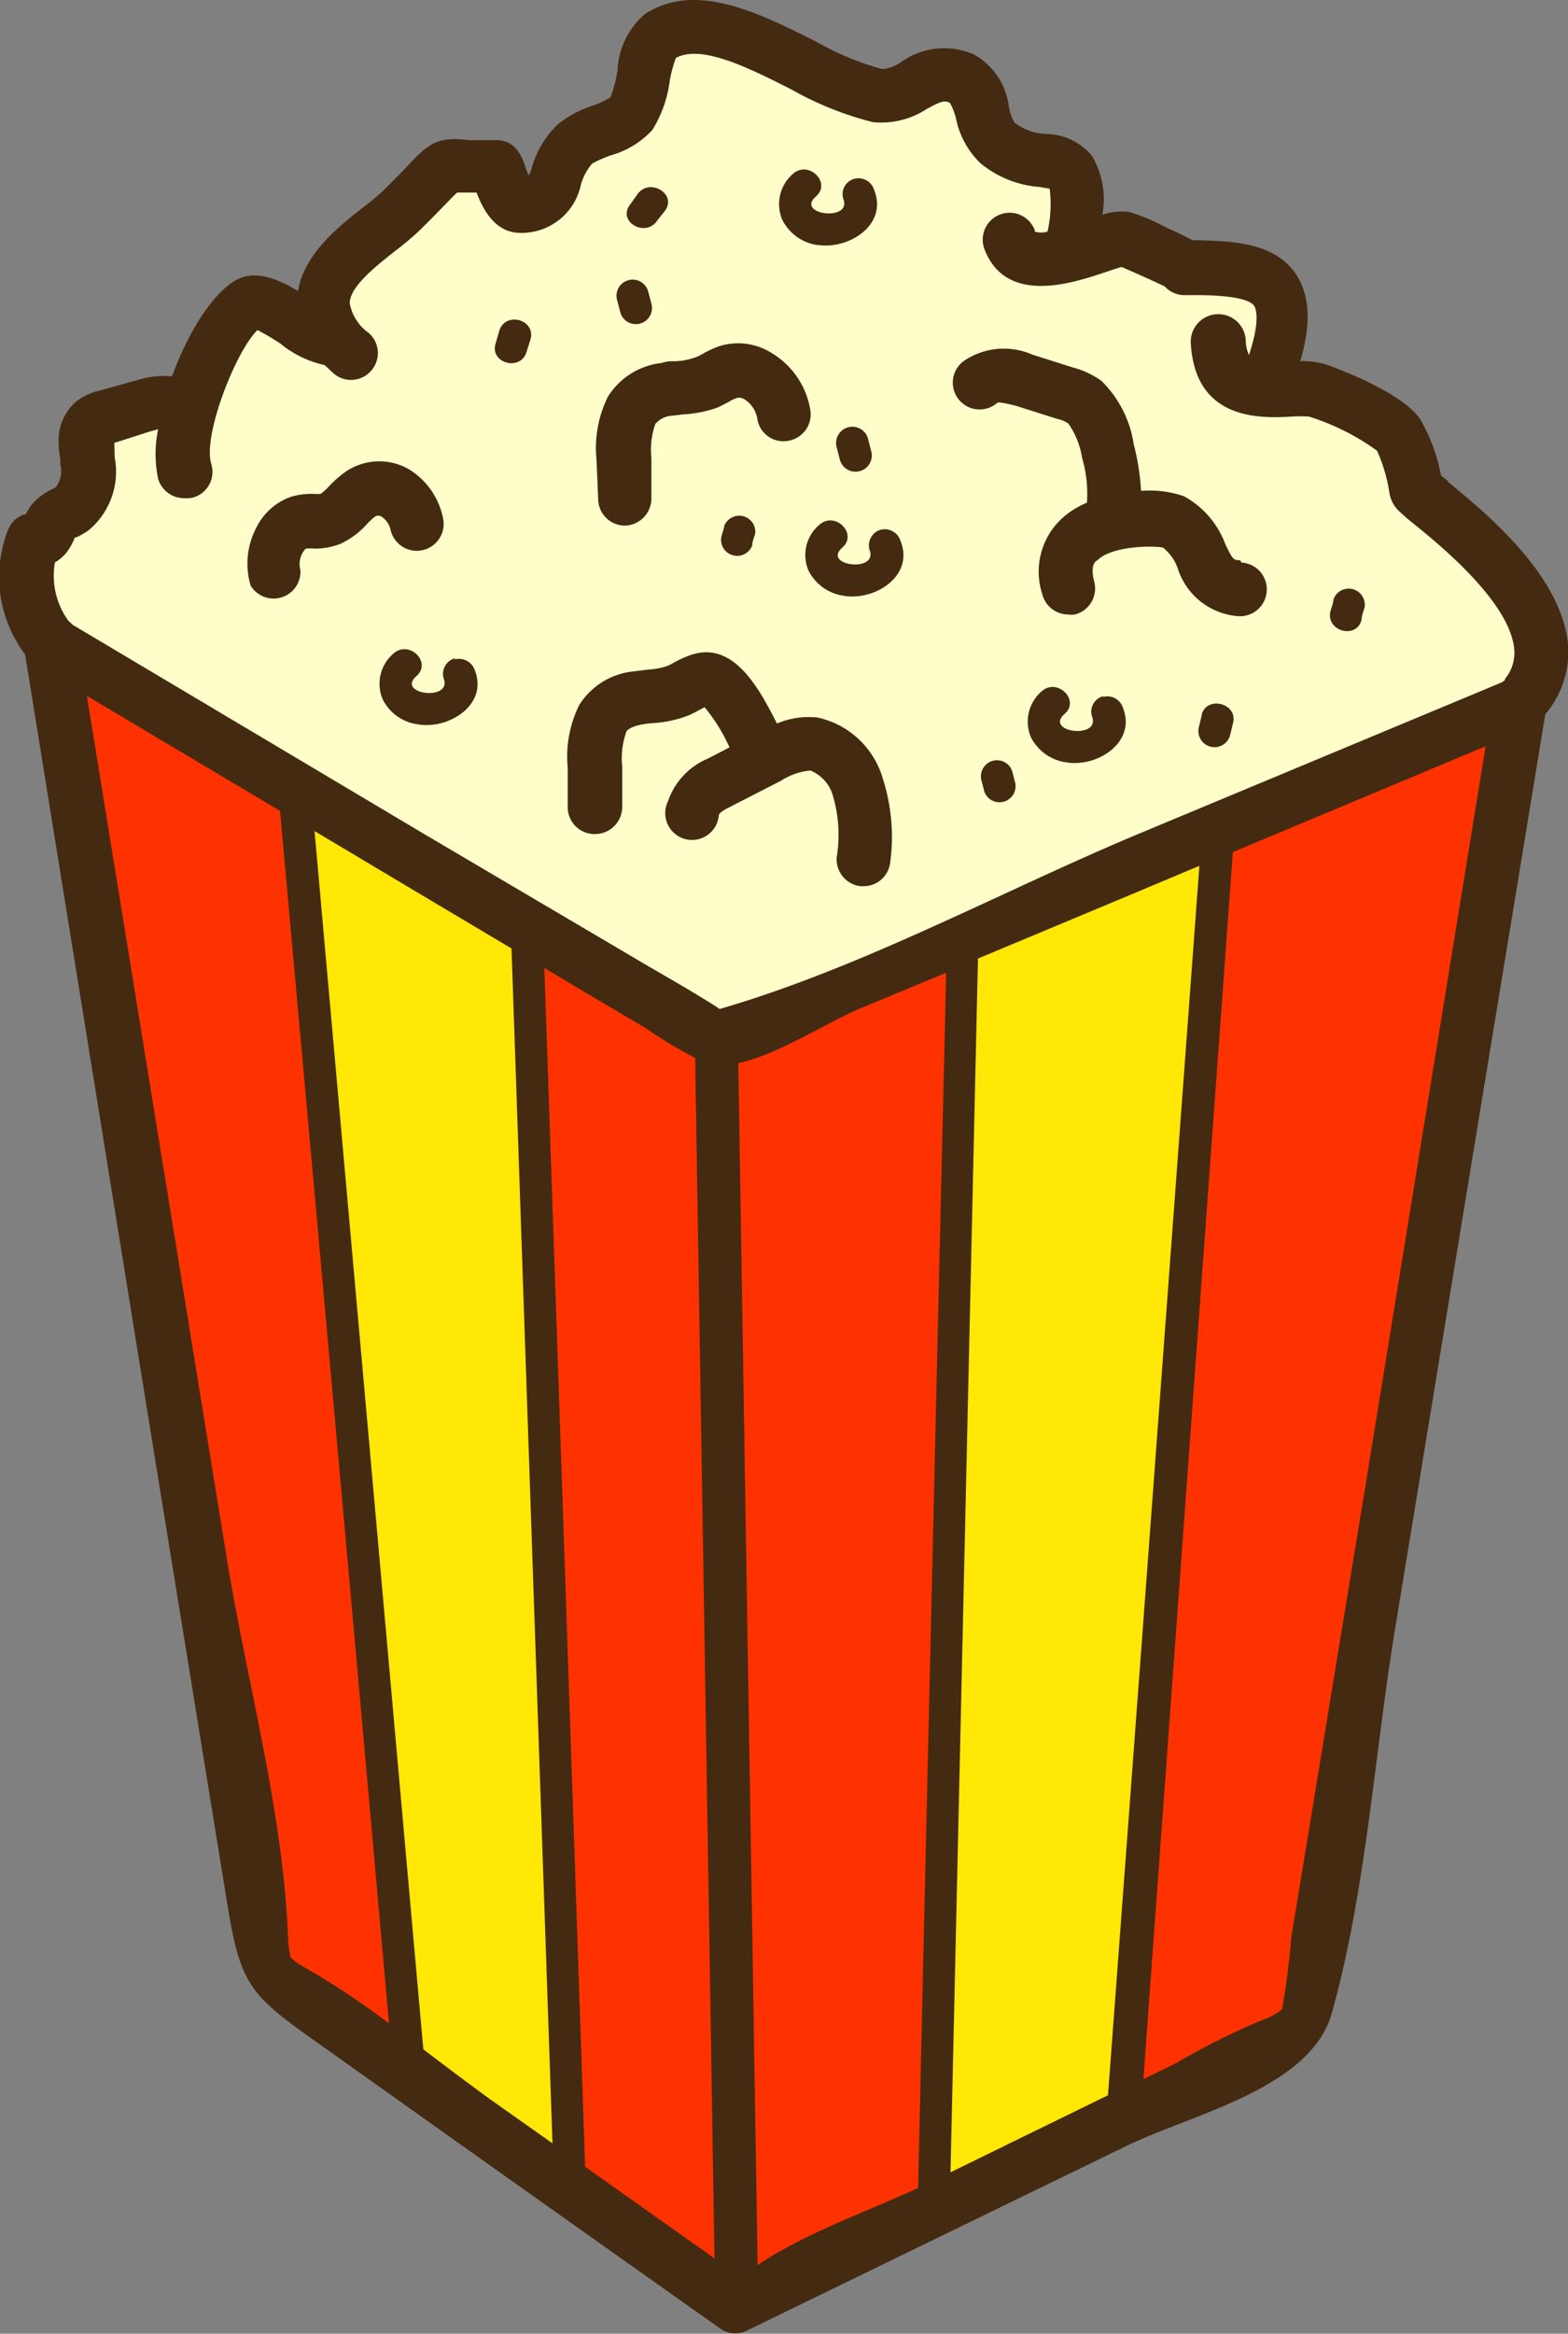<svg xmlns="http://www.w3.org/2000/svg" viewBox="0 0 73.08 108.73"><rect x="0" y="0" width="73.08" height="108.73" fill="#808080" stroke="none"/><defs><style>.cls-1{fill:#fffeca;}.cls-2{fill:#ffe706;}.cls-3{fill:#fd3200;}.cls-4{fill:#442a11;}</style></defs><g id="Laag_2" data-name="Laag 2"><g id="objects"><path class="cls-1" d="M66,22.85a11.63,11.63,0,0,0-.84-2.61c-.58-.79-2.92-1.76-3.76-2.06a16.69,16.69,0,0,0-2.54,0V18c2.41-5.75-.82-5.45-3.78-5.55.45,0-2.63-1.32-2.68-1.33A11,11,0,0,0,50,11.8L50,11.59c1-5.8-1.31-3.09-3.45-4.94-.91-.79-.63-2.5-1.7-3-1.58-.74-2.51,1-3.91.79C38.12,4,33.46-.08,30.73,1.7c-.78.5-.63,2.7-1.32,3.64-.44.59-2,.84-2.62,1.38-1.22,1.08-.67,2.93-2.55,2.89-.67,0-1-1.85-1.16-1.85-2.88,0-1.58-.71-4.39,2.05-1.25,1.24-4.94,3.13-3.11,5.72h0c-.43.89-3-1.93-3.95-1.42s-2.34,3.11-2.87,5.29l-.15,0a1,1,0,0,0-.82-.63,2.72,2.72,0,0,0-1.09.15L5,19.37a1.52,1.52,0,0,0-.66.29A1.13,1.13,0,0,0,4,20.5a5.75,5.75,0,0,0,.1.92,2.35,2.35,0,0,1-.72,2.26,3.57,3.57,0,0,0-.88.59c-.14.19-.2.42-.32.62s-.38.35-.59.25A4.73,4.73,0,0,0,2.4,30l11.45,6.81,11,6.55,8.54,5.08,11.4-4.76,11.74-4.91,14.31-6C74.53,28.89,66.87,23.7,66,22.85Z"/><path class="cls-2" d="M56.53,38.74,44.79,43.65l.06.14-1.33,58.94.1.2,8.7-4.26h0l4.43-59.38ZM24.85,43.33l-11-6.55-.1.16,5.33,59.53-.09.12L26.56,102h0l-2-58.16Z"/><path class="cls-3" d="M13.85,36.78,2.4,30l10,62L19,96.59l.09-.12L13.75,36.94Zm30.94,6.87-11.4,4.76-8.54-5.08-.27.46,2,58.16h0l7.78,5.52,9.28-4.55-.1-.2,1.33-58.94Zm11.74-4.91.22.54L52.32,98.66h0l8.37-4.1L70.84,32.76Z"/><path class="cls-4" d="M23.27,15.41,23.1,16c-.29.92,1.16,1.32,1.44.4l.18-.57C25,14.89,23.56,14.49,23.27,15.41Zm14.85-4c1.42.23,3.28-.93,2.62-2.56a.76.76,0,0,0-.92-.52.74.74,0,0,0-.52.92c.44,1.1-2.25.76-1.27-.1.73-.63-.33-1.69-1.06-1.06a1.86,1.86,0,0,0-.51,2.15A2.17,2.17,0,0,0,38.12,11.42ZM39,20.86l.15.58A.75.75,0,0,0,40.6,21l-.15-.58A.75.75,0,0,0,39,20.86ZM18.2,24.67a1.25,1.25,0,0,0,2.45-.52A3.46,3.46,0,0,0,19,21.83a2.78,2.78,0,0,0-2.85.12,5.17,5.17,0,0,0-.8.69,2.45,2.45,0,0,1-.41.37,2.7,2.7,0,0,1-.36,0,3.47,3.47,0,0,0-1,.13,2.85,2.85,0,0,0-1.63,1.44,3.59,3.59,0,0,0-.27,2.7A1.25,1.25,0,0,0,14,26.56a1.05,1.05,0,0,1,.25-1,1.78,1.78,0,0,1,.36,0,3.29,3.29,0,0,0,1.25-.22,3.79,3.79,0,0,0,1.23-.91,2.93,2.93,0,0,1,.39-.36.27.27,0,0,1,.3,0A1,1,0,0,1,18.2,24.67Zm3,6a.76.76,0,0,0-.53.92c.45,1.11-2.24.76-1.26-.09.73-.64-.33-1.69-1.06-1.06a1.85,1.85,0,0,0-.51,2.15,2.14,2.14,0,0,0,1.65,1.16c1.43.24,3.29-.92,2.63-2.55A.78.78,0,0,0,21.2,30.72Zm12.56-6.23c0,.19-.1.38-.14.57a.75.75,0,0,0,1.44.4c0-.19.1-.38.14-.57A.75.75,0,0,0,33.76,24.49Zm17.65,8a.74.74,0,0,0-.52.92c.44,1.11-2.25.76-1.27-.1.73-.63-.33-1.69-1.06-1.06a1.86,1.86,0,0,0-.51,2.15,2.17,2.17,0,0,0,1.66,1.17c1.42.24,3.28-.93,2.62-2.56A.76.76,0,0,0,51.41,32.47Zm4.61.84-.14.58a.75.75,0,0,0,1.45.4l.14-.58C57.7,32.78,56.25,32.38,56,33.31Zm1.78-7.18c-.3,0-.34,0-.7-.77a4.22,4.22,0,0,0-1.92-2.21,4.94,4.94,0,0,0-2-.25,11,11,0,0,0-.34-2.17,5.23,5.23,0,0,0-1.5-2.95A4,4,0,0,0,50,17.12l-1.89-.6a3.31,3.31,0,0,0-3.22.32,1.25,1.25,0,1,0,1.61,1.91c.06,0,.25,0,.86.16l1.89.6a1.54,1.54,0,0,1,.54.22,3.77,3.77,0,0,1,.64,1.59,6,6,0,0,1,.23,2.1,4.07,4.07,0,0,0-1,.59,3.38,3.38,0,0,0-1.08,3.68,1.25,1.25,0,0,0,1.21.94,1.1,1.1,0,0,0,.31,0,1.25,1.25,0,0,0,.9-1.52c-.18-.71,0-.94.14-1,.65-.66,2.48-.7,3.06-.6a2.14,2.14,0,0,1,.7,1,3.21,3.21,0,0,0,2.82,2.2,1.25,1.25,0,1,0,.14-2.5Zm4.35,1.8c0,.19-.09.38-.14.57-.23.94,1.22,1.34,1.45.4,0-.19.09-.38.14-.58A.75.75,0,0,0,62.15,27.93Zm5.35-5.47-.34-.28a8.25,8.25,0,0,0-1-2.67c-.89-1.22-3.79-2.3-4.36-2.5a3.63,3.63,0,0,0-1.2-.15c.51-1.73.45-3-.16-4-1-1.55-3-1.6-4.79-1.64h-.09c-.32-.19-.75-.38-1.26-.62a9.73,9.73,0,0,0-1.65-.69,2.62,2.62,0,0,0-1.27.13,4,4,0,0,0-.5-2.77,2.85,2.85,0,0,0-2.14-1,2.53,2.53,0,0,1-1.46-.53A2.29,2.29,0,0,1,47,4.83a3.24,3.24,0,0,0-1.62-2.3A3.46,3.46,0,0,0,42,2.89a1.75,1.75,0,0,1-.88.33A13.36,13.36,0,0,1,38,1.92C35.38.61,32.42-.89,30.05.66a3.68,3.68,0,0,0-1.27,2.62,6,6,0,0,1-.33,1.26,4.66,4.66,0,0,1-.88.4A5.23,5.23,0,0,0,26,5.79a4.57,4.57,0,0,0-1.21,2c0,.12-.1.27-.15.39-.07-.17-.13-.34-.16-.43-.15-.43-.43-1.22-1.35-1.22-.57,0-1,0-1.26,0C20.4,6.35,20,6.65,18.93,7.8c-.28.29-.64.66-1.12,1.13-.2.19-.52.45-.87.72-1.19.93-2.76,2.18-3.05,3.91-.94-.57-2-1-2.87-.52-1.13.62-2.27,2.49-3,4.49l-.09,0a4.09,4.09,0,0,0-1.57.19l-1.72.48a2.74,2.74,0,0,0-1.15.56,2.39,2.39,0,0,0-.76,1.75,5.76,5.76,0,0,0,.08.89l0,.22a1.28,1.28,0,0,1-.2,1.07.78.78,0,0,1-.2.11,2.83,2.83,0,0,0-.95.74,2.59,2.59,0,0,0-.26.43l-.09,0a1.27,1.27,0,0,0-.72.68,6,6,0,0,0,.78,5.84q3,18.57,6,37.14,1.71,10.51,3.41,21c.64,3.95,1.07,4.32,4.44,6.7q9.3,6.62,18.62,13.21a1.24,1.24,0,0,0,1.26,0L52.46,100c3.08-1.5,8.63-2.69,9.61-6.2,1.63-5.81,2-12.27,3-18.21l4.32-26.31q1.32-8,2.63-16a4.49,4.49,0,0,0,1.07-3.14C72.87,26.86,69.24,23.89,67.5,22.46ZM14.16,91.64a2.61,2.61,0,0,1-.62-.45,6.1,6.1,0,0,1-.12-1c-.23-5.81-1.93-11.91-2.86-17.64L4.05,32.42l9,5.36Q15.61,66,18.13,94.27A37.86,37.86,0,0,0,14.16,91.64Zm8.66,6.15c-1-.73-2.05-1.52-3.09-2.31L14.66,38.72l4.71,2.81,4.47,2.66,1.91,55.67Zm9.45,6.7-5-3.54Q26.33,73,25.37,45.1q2.34,1.4,4.69,2.78a21.36,21.36,0,0,0,2.34,1.41l.9,55.94C33,105,32.62,104.73,32.27,104.49Zm10.52-2.55c-2.43,1.12-5.28,2.11-7.48,3.59l-.9-56c1.8-.37,4.16-1.91,5.69-2.55l4-1.66Q43.43,73.63,42.79,101.94Zm8.85-4.32-7.34,3.59q.64-28.27,1.28-56.55L52.9,41.6l3-1.26Q53.78,69,51.64,97.62Zm12-28.4q-1.73,10.53-3.46,21.06a32.9,32.9,0,0,1-.43,3.34,3,3,0,0,1-.93.5,33.61,33.61,0,0,0-4,2l-1.53.75L57.46,39.7l11.78-4.93Zm6.53-37.56-.17.13-16.79,7c-6.41,2.67-13,6.29-19.67,8.22l-.19-.13c-1-.63-2-1.21-3.06-1.82L19.79,38.87,3.37,29.1a.85.85,0,0,0-.17-.16,3.57,3.57,0,0,1-.64-2.74,1.81,1.81,0,0,0,.66-.63,3.21,3.21,0,0,0,.24-.45l0-.06L3.64,25c.15-.08.31-.17.46-.27a3.55,3.55,0,0,0,1.24-3.45l0-.28a2.23,2.23,0,0,1,0-.39h.07L7,20.1,7.37,20a5.68,5.68,0,0,0,0,2.31,1.26,1.26,0,0,0,1.2.9A1.41,1.41,0,0,0,9,23.18a1.24,1.24,0,0,0,.85-1.55C9.43,20.3,11,16.34,12,15.38a11,11,0,0,1,1.07.63,4.88,4.88,0,0,0,2.06,1l.41.38a1.24,1.24,0,0,0,1.76-.12,1.24,1.24,0,0,0-.12-1.76,2.18,2.18,0,0,1-.88-1.38c0-.8,1.31-1.8,2.16-2.47a13.84,13.84,0,0,0,1.08-.91c.5-.49.87-.87,1.16-1.17s.48-.5.61-.61l.31,0,.59,0c.31.81.86,1.85,2,1.88h.07a2.82,2.82,0,0,0,2.79-2.23,2.57,2.57,0,0,1,.53-1,6.15,6.15,0,0,1,.86-.38,4.15,4.15,0,0,0,1.94-1.18,5.71,5.71,0,0,0,.82-2.33A6.49,6.49,0,0,1,31.5,2.7c1.19-.65,3.41.47,5.37,1.46a15.3,15.3,0,0,0,3.81,1.53,3.85,3.85,0,0,0,2.49-.6c.69-.38.85-.42,1.1-.3a2.79,2.79,0,0,1,.29.75A4,4,0,0,0,45.69,7.6a4.89,4.89,0,0,0,2.75,1.11l.48.08a5.63,5.63,0,0,1-.1,2,1,1,0,0,1-.59,0s0,0,0-.06a1.25,1.25,0,0,0-2.35.87c1,2.64,4.12,1.59,5.64,1.08.25-.08.56-.19.76-.24.49.21,1.49.66,2,.9a1.24,1.24,0,0,0,.88.41h.55c1,0,2.46.07,2.75.51.06.1.3.64-.25,2.28a1.7,1.7,0,0,1-.15-.7A1.25,1.25,0,0,0,55.5,16c.21,3.66,3.35,3.48,4.7,3.41a5.64,5.64,0,0,1,.81,0A11,11,0,0,1,64.18,21a7.54,7.54,0,0,1,.57,1.92,1.49,1.49,0,0,0,.39.83,9.42,9.42,0,0,0,.78.68c1.24,1,4.53,3.7,4.66,5.89A1.92,1.92,0,0,1,70.12,31.66ZM28.91,14.55a.75.75,0,0,0,1.45-.4l-.15-.57a.75.75,0,0,0-1.45.4Zm1.71-4.26L31,9.81c.56-.79-.74-1.54-1.29-.76l-.35.49C28.77,10.33,30.07,11.08,30.62,10.29ZM47.17,35.91a.75.75,0,0,0-1.44.4l.15.58a.75.75,0,0,0,1.44-.4ZM27.88,23.26a1.25,1.25,0,0,0,1.25,1.23h0a1.27,1.27,0,0,0,1.23-1.28l0-1.87a3.61,3.61,0,0,1,.18-1.58,1.08,1.08,0,0,1,.77-.39l.5-.06A5.73,5.73,0,0,0,33.41,19c.19-.08.37-.18.56-.28a1.88,1.88,0,0,1,.38-.18.47.47,0,0,1,.37.08,1.32,1.32,0,0,1,.58.92,1.23,1.23,0,0,0,1.42,1,1.25,1.25,0,0,0,1.05-1.42A3.81,3.81,0,0,0,36,16.47a2.93,2.93,0,0,0-2.48-.34,5.18,5.18,0,0,0-.78.36,1.68,1.68,0,0,1-.33.16,3.12,3.12,0,0,1-.92.18c-.22,0-.43,0-.64.08a3.39,3.39,0,0,0-2.51,1.56,5.37,5.37,0,0,0-.54,2.92Zm13.17,1.42a.76.76,0,0,0-.53.92c.45,1.11-2.24.76-1.26-.09.73-.64-.33-1.7-1.06-1.07a1.84,1.84,0,0,0-.51,2.16,2.18,2.18,0,0,0,1.65,1.16c1.42.24,3.29-.92,2.63-2.56A.77.77,0,0,0,41.05,24.68ZM38.1,33.43a3.79,3.79,0,0,0-1.89.28c-.93-1.86-2.1-3.83-4-3.2a5.19,5.19,0,0,0-.78.35,3.41,3.41,0,0,1-.33.17,3.6,3.6,0,0,1-.92.17l-.64.08A3.39,3.39,0,0,0,27,32.84a5.4,5.4,0,0,0-.54,2.93l0,1.86a1.25,1.25,0,0,0,1.25,1.23h0A1.27,1.27,0,0,0,29,37.58l0-1.86a3.66,3.66,0,0,1,.18-1.59c0-.07.17-.28.77-.38a4,4,0,0,1,.5-.06,5.51,5.51,0,0,0,1.62-.35c.19-.08.37-.18.56-.28l.21-.11A8.26,8.26,0,0,1,34,34.82l-1,.52a3.32,3.32,0,0,0-1.87,2A1.25,1.25,0,1,0,33.5,38c0-.16.44-.36.61-.45l2.3-1.18a3,3,0,0,1,1.36-.47,1.79,1.79,0,0,1,1.06,1.21A6.4,6.4,0,0,1,39,39.91a1.26,1.26,0,0,0,1.11,1.38h.14a1.25,1.25,0,0,0,1.24-1.11,8.89,8.89,0,0,0-.35-3.92A4.06,4.06,0,0,0,38.1,33.43Z"/></g></g></svg>